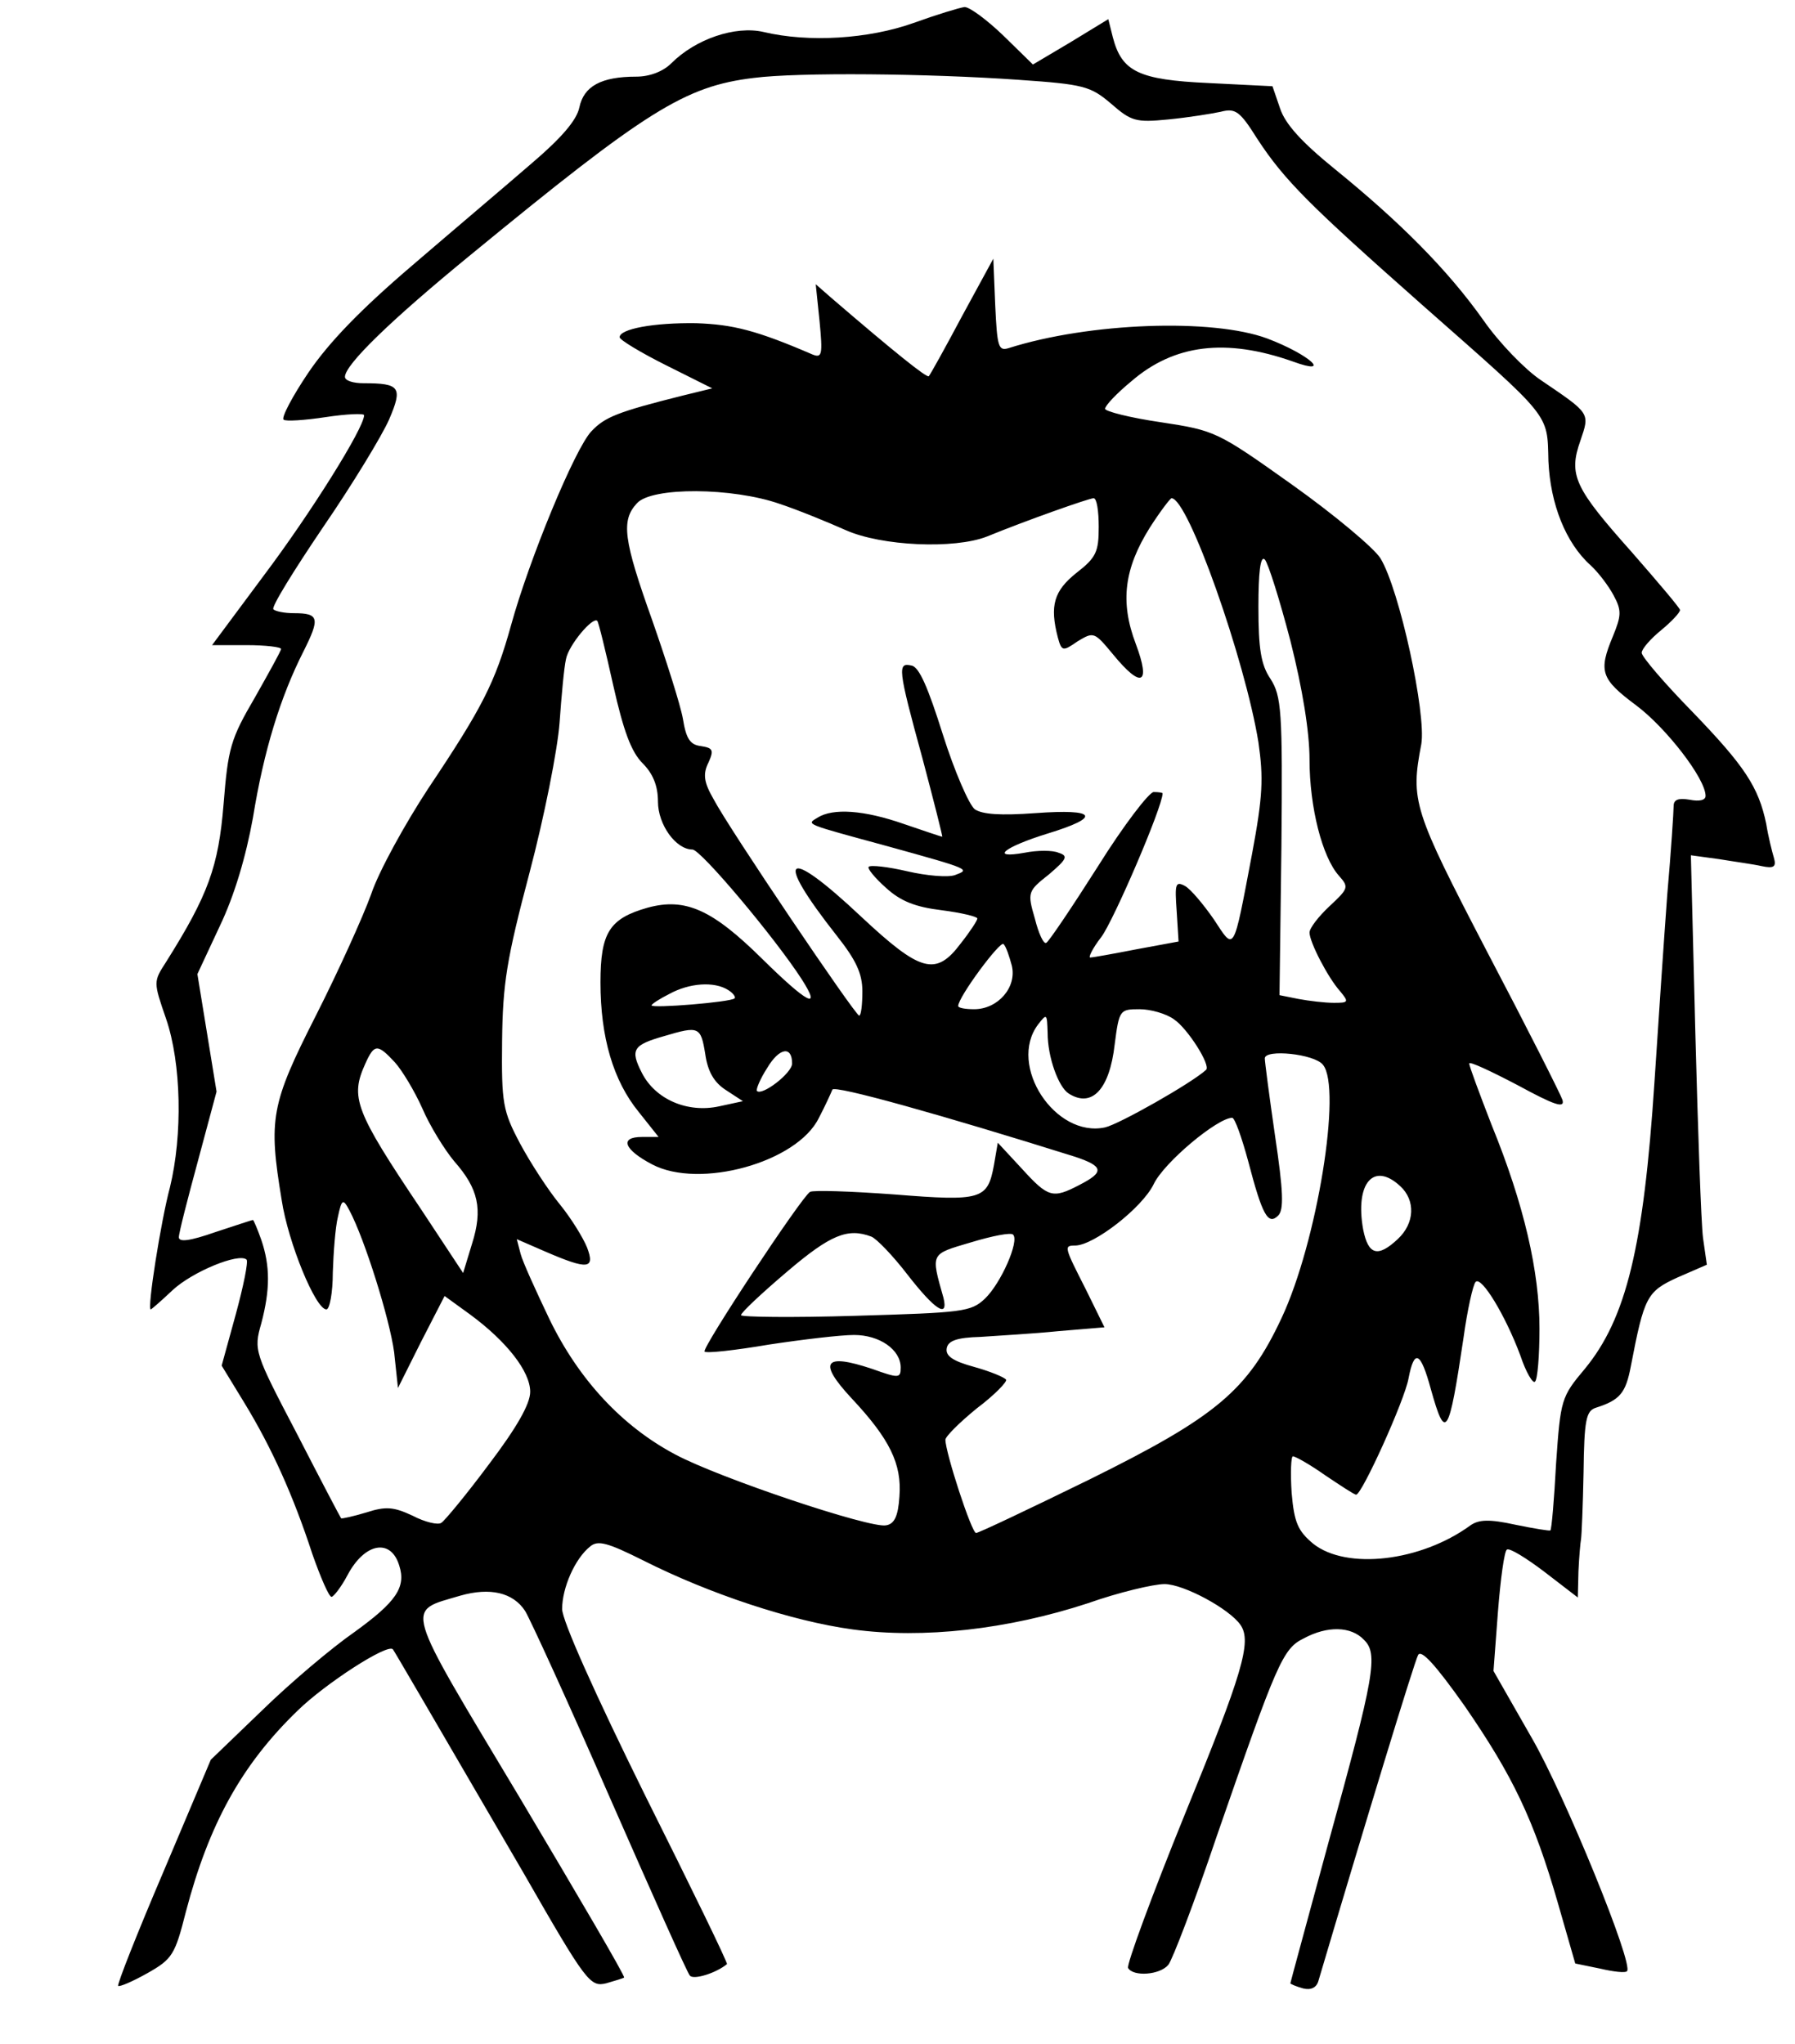 <?xml version="1.0" standalone="no"?>
<!DOCTYPE svg PUBLIC "-//W3C//DTD SVG 20010904//EN"
        "http://www.w3.org/TR/2001/REC-SVG-20010904/DTD/svg10.dtd">
<svg xmlns="http://www.w3.org/2000/svg"
     width="281pt" height="320pt" viewBox="0 0 281 320"
     preserveAspectRatio="xMidYMid meet">

    <g transform="translate(0,320) scale(0.1,-0.1)"
       fill="#000000" stroke="none">
        <path d="M1430 3164 c-70 -25 -164 -31 -235 -14 -44 10 -106 -11 -144 -49 -13
-13 -34 -21 -55 -21 -55 0 -82 -15 -89 -48 -4 -20 -28 -48 -75 -88 -38 -33
-122 -104 -186 -159 -82 -70 -131 -121 -163 -168 -25 -37 -43 -71 -39 -74 3
-3 33 -1 66 4 33 5 60 6 60 3 0 -20 -84 -154 -157 -251 l-81 -109 54 0 c30 0
54 -3 54 -6 0 -3 -19 -37 -41 -76 -38 -65 -42 -79 -49 -167 -8 -98 -24 -142
-90 -247 -20 -31 -20 -31 0 -89 24 -70 26 -182 6 -264 -14 -52 -36 -191 -30
-191 1 0 16 13 34 30 31 29 104 59 116 48 3 -3 -5 -42 -17 -86 l-22 -80 36
-59 c42 -69 76 -144 106 -236 13 -37 26 -67 30 -67 3 0 15 15 25 34 27 51 68
58 81 15 11 -34 -5 -57 -70 -104 -36 -25 -101 -80 -145 -123 l-80 -77 -74
-175 c-41 -96 -73 -177 -71 -179 2 -2 23 7 46 20 39 22 43 29 60 96 36 137 87
230 175 315 43 42 140 105 149 96 3 -4 60 -102 205 -351 98 -171 104 -178 129
-172 14 4 27 8 28 9 2 2 -72 128 -163 281 -185 309 -180 291 -93 317 46 13 82
5 101 -24 8 -13 68 -144 133 -293 65 -148 121 -274 125 -278 6 -7 41 4 58 18
2 1 -56 120 -128 264 -79 160 -130 274 -130 292 0 33 20 79 44 98 12 10 27 6
83 -22 103 -52 232 -95 328 -108 110 -15 243 0 368 41 48 17 103 30 120 30 30
0 102 -39 119 -64 18 -26 3 -76 -87 -296 -52 -128 -92 -237 -89 -241 8 -14 50
-11 63 5 6 7 41 98 76 202 94 271 103 293 136 309 37 20 74 19 94 -2 23 -22
17 -56 -56 -320 -32 -118 -59 -217 -59 -218 0 -1 9 -5 20 -8 12 -3 21 1 24 12
72 243 150 499 156 510 5 9 27 -15 73 -80 75 -109 108 -177 146 -309 l27 -94
39 -8 c21 -5 40 -7 42 -4 11 10 -97 275 -149 365 l-60 105 7 93 c4 51 10 95
14 97 4 3 30 -13 59 -35 l52 -40 1 41 c1 22 3 45 4 50 1 6 3 53 4 105 1 82 4
96 19 101 38 12 47 23 55 65 21 109 25 117 73 139 l46 20 -6 42 c-3 24 -8 168
-12 321 l-7 278 44 -6 c24 -4 54 -8 67 -11 19 -4 23 -1 19 13 -3 10 -9 34 -12
53 -12 58 -34 91 -116 176 -44 45 -79 86 -79 92 0 6 14 22 30 35 17 14 30 28
30 32 0 3 -34 43 -75 90 -90 101 -100 121 -81 175 15 44 16 42 -62 95 -24 16
-65 58 -90 94 -56 79 -131 154 -232 236 -53 43 -78 71 -86 95 l-12 35 -100 5
c-110 5 -136 18 -150 72 l-7 28 -59 -36 -59 -35 -46 45 c-26 25 -53 45 -61 45
-8 -1 -44 -12 -80 -25z m165 -89 c102 -7 112 -10 144 -37 32 -28 39 -30 90
-25 31 3 68 9 82 12 23 6 30 1 57 -42 43 -66 84 -106 258 -260 204 -180 196
-169 198 -245 3 -67 27 -128 66 -163 12 -11 28 -32 36 -47 13 -24 12 -32 -1
-64 -23 -55 -19 -67 36 -108 47 -35 109 -115 109 -142 0 -7 -10 -9 -25 -6 -18
3 -25 0 -25 -10 0 -8 -4 -71 -10 -139 -5 -68 -14 -200 -20 -293 -17 -258 -44
-370 -109 -449 -37 -44 -38 -48 -45 -148 -3 -56 -7 -104 -9 -105 -1 -1 -26 3
-55 9 -41 9 -57 8 -70 -1 -78 -57 -194 -70 -246 -29 -24 20 -30 33 -34 80 -2
31 -1 57 2 57 4 0 27 -13 51 -30 24 -16 45 -30 48 -30 9 0 76 148 82 182 9 47
19 42 35 -17 23 -82 28 -74 51 80 6 44 15 84 19 88 9 10 47 -53 70 -115 9 -27
20 -45 23 -41 4 3 7 41 7 83 0 89 -24 194 -75 319 -19 49 -35 92 -35 96 0 4
34 -12 76 -34 57 -31 74 -37 70 -23 -3 9 -56 114 -118 232 -116 223 -120 236
-103 325 8 47 -34 242 -64 291 -10 16 -72 68 -138 115 -118 84 -121 85 -206
98 -48 7 -87 17 -87 21 0 5 18 24 41 43 67 58 148 68 253 31 63 -23 26 11 -40
36 -86 32 -279 25 -405 -15 -16 -5 -18 2 -21 67 l-3 73 -49 -90 c-26 -49 -50
-92 -52 -94 -3 -3 -53 37 -153 123 l-24 21 6 -58 c5 -52 4 -58 -11 -52 -88 38
-125 47 -182 49 -67 1 -120 -9 -120 -22 0 -4 33 -24 73 -44 l72 -36 -45 -11
c-104 -26 -123 -34 -144 -56 -26 -27 -98 -202 -126 -304 -25 -90 -45 -129
-130 -256 -36 -55 -77 -129 -89 -165 -13 -36 -52 -122 -87 -191 -70 -138 -74
-161 -53 -288 10 -66 53 -171 70 -171 5 0 10 26 10 58 1 31 4 71 8 87 6 28 8
29 18 10 24 -45 63 -170 70 -222 l6 -56 36 72 37 72 40 -29 c57 -42 94 -89 94
-121 0 -19 -21 -56 -65 -114 -35 -47 -69 -88 -74 -91 -5 -4 -26 1 -45 11 -30
14 -42 15 -73 5 -20 -6 -38 -10 -39 -9 -1 1 -32 60 -69 132 -67 128 -68 131
-56 173 14 53 14 90 0 131 -6 17 -12 31 -13 31 -2 0 -28 -9 -59 -19 -40 -14
-57 -16 -57 -8 0 7 14 61 30 120 l29 108 -15 92 -15 92 35 75 c23 48 41 109
52 170 17 105 43 189 79 260 26 52 25 60 -15 60 -15 0 -29 3 -32 6 -4 3 32 61
78 129 46 67 92 143 103 168 22 51 17 57 -40 57 -16 0 -29 4 -29 10 0 19 72
89 198 192 274 225 334 263 442 276 70 9 273 7 415 -3z m-374 -664 c30 -10 76
-29 103 -41 56 -25 170 -30 221 -10 61 25 160 60 167 60 5 0 8 -20 8 -45 0
-39 -4 -48 -35 -72 -35 -28 -42 -51 -29 -101 6 -22 8 -22 31 -6 25 15 26 15
55 -20 45 -55 60 -48 36 16 -25 66 -18 118 22 182 16 25 32 46 34 46 26 0 115
-253 136 -382 8 -56 7 -84 -10 -175 -30 -158 -27 -152 -60 -102 -16 23 -36 47
-45 52 -15 8 -16 3 -13 -39 l3 -48 -65 -12 c-36 -7 -69 -13 -73 -13 -4 -1 3
14 17 32 19 25 96 204 96 225 0 1 -6 2 -14 2 -7 0 -47 -52 -87 -116 -40 -63
-77 -118 -81 -120 -4 -3 -12 14 -18 38 -12 41 -11 43 22 69 28 24 31 29 15 34
-9 4 -33 4 -53 0 -56 -10 -32 9 36 30 85 26 77 39 -19 32 -55 -4 -83 -2 -95 6
-9 7 -32 60 -50 117 -23 73 -37 106 -49 108 -22 5 -22 -3 17 -145 18 -68 32
-123 31 -123 -1 0 -28 9 -60 20 -63 22 -111 25 -135 10 -18 -11 -22 -9 110
-45 130 -36 129 -36 105 -45 -11 -4 -45 -1 -75 6 -30 7 -57 10 -60 7 -3 -2 9
-17 27 -33 23 -21 46 -30 87 -35 31 -4 56 -10 56 -13 0 -3 -11 -20 -26 -39
-39 -52 -63 -45 -156 42 -119 112 -138 97 -38 -30 30 -38 40 -59 40 -87 0 -21
-2 -38 -5 -38 -6 0 -204 293 -228 339 -15 26 -17 39 -8 57 9 20 7 23 -12 26
-17 2 -23 12 -28 43 -4 22 -26 91 -48 154 -45 126 -49 156 -24 183 23 26 150
25 224 -1z m799 -214 c19 -75 30 -143 30 -186 0 -75 20 -153 46 -182 16 -18
15 -20 -15 -48 -17 -16 -31 -34 -31 -41 0 -15 29 -71 48 -92 14 -17 13 -18
-10 -18 -14 0 -39 3 -55 6 l-30 6 3 233 c2 213 0 235 -17 262 -15 22 -19 47
-19 113 0 53 3 81 10 74 5 -5 23 -62 40 -127z m-1060 -70 c16 -71 28 -104 46
-122 16 -16 24 -35 24 -60 0 -36 28 -75 54 -75 13 0 129 -138 171 -203 32 -50
9 -38 -62 32 -78 77 -120 96 -179 80 -60 -17 -74 -39 -74 -117 0 -86 20 -154
60 -203 l31 -39 -26 0 c-36 0 -28 -20 16 -43 74 -39 227 3 261 73 10 19 19 39
21 44 2 8 173 -40 380 -105 45 -15 46 -24 7 -44 -42 -22 -49 -20 -90 25 l-38
41 -6 -35 c-10 -54 -19 -57 -156 -46 -68 5 -127 7 -132 4 -14 -9 -170 -245
-165 -250 3 -3 48 2 101 11 53 8 112 15 133 15 40 0 73 -23 73 -51 0 -17 -3
-17 -45 -2 -75 25 -85 11 -32 -46 60 -64 79 -103 75 -154 -2 -31 -8 -43 -21
-45 -25 -5 -261 74 -330 111 -83 44 -151 117 -197 212 -21 44 -42 90 -45 102
l-6 23 46 -20 c65 -28 77 -27 64 7 -6 15 -25 46 -43 68 -18 22 -46 65 -62 95
-27 51 -29 63 -28 160 1 90 7 128 43 264 23 87 44 193 47 235 3 42 7 86 10 99
4 22 42 67 49 60 2 -2 13 -47 25 -101z m624 -439 c8 -34 -22 -68 -59 -68 -14
0 -25 2 -25 5 0 14 66 103 71 97 4 -4 9 -19 13 -34z m-444 -38 c8 -5 12 -11
10 -13 -6 -6 -130 -16 -130 -11 0 2 12 10 28 18 31 17 70 20 92 6z m698 -46
c21 -14 58 -72 50 -79 -23 -21 -136 -85 -158 -90 -78 -17 -153 97 -105 161 14
18 14 17 15 -13 0 -38 17 -85 33 -95 36 -23 64 6 72 77 7 54 8 55 39 55 17 0
42 -7 54 -16z m-734 -54 c4 -28 14 -45 33 -57 l26 -17 -37 -8 c-50 -11 -100
11 -121 52 -19 37 -14 44 35 58 54 16 57 15 64 -28z m-486 -13 c11 -12 31 -45
43 -72 12 -28 35 -65 50 -83 38 -43 45 -75 28 -129 l-14 -46 -66 100 c-104
155 -111 175 -87 228 14 31 19 31 46 2z m622 -2 c0 -15 -47 -51 -55 -43 -2 2
5 19 16 36 19 32 39 35 39 7z m831 -2 c30 -36 -9 -278 -65 -397 -53 -113 -102
-154 -300 -252 -94 -46 -174 -84 -178 -84 -7 0 -48 126 -48 146 0 5 22 27 49
49 28 21 48 42 46 45 -3 4 -25 13 -50 20 -33 9 -45 17 -43 29 2 12 16 17 53
18 28 2 83 5 122 9 l72 6 -29 59 c-34 67 -35 69 -17 69 29 0 105 59 123 96 16
34 100 104 123 104 4 0 15 -31 25 -68 22 -84 31 -101 47 -85 9 9 8 38 -5 125
-9 62 -16 116 -16 121 0 15 78 7 91 -10z m121 -190 c24 -22 23 -58 -4 -83 -31
-29 -46 -25 -54 15 -13 72 16 107 58 68z m-828 -79 c8 -3 34 -30 57 -60 42
-54 64 -69 56 -36 -20 71 -21 68 43 87 33 10 63 16 66 12 10 -10 -19 -76 -44
-100 -22 -21 -35 -22 -203 -27 -98 -3 -179 -2 -179 1 0 4 32 34 72 68 68 58
95 69 132 55z"/>
    </g>
</svg>
